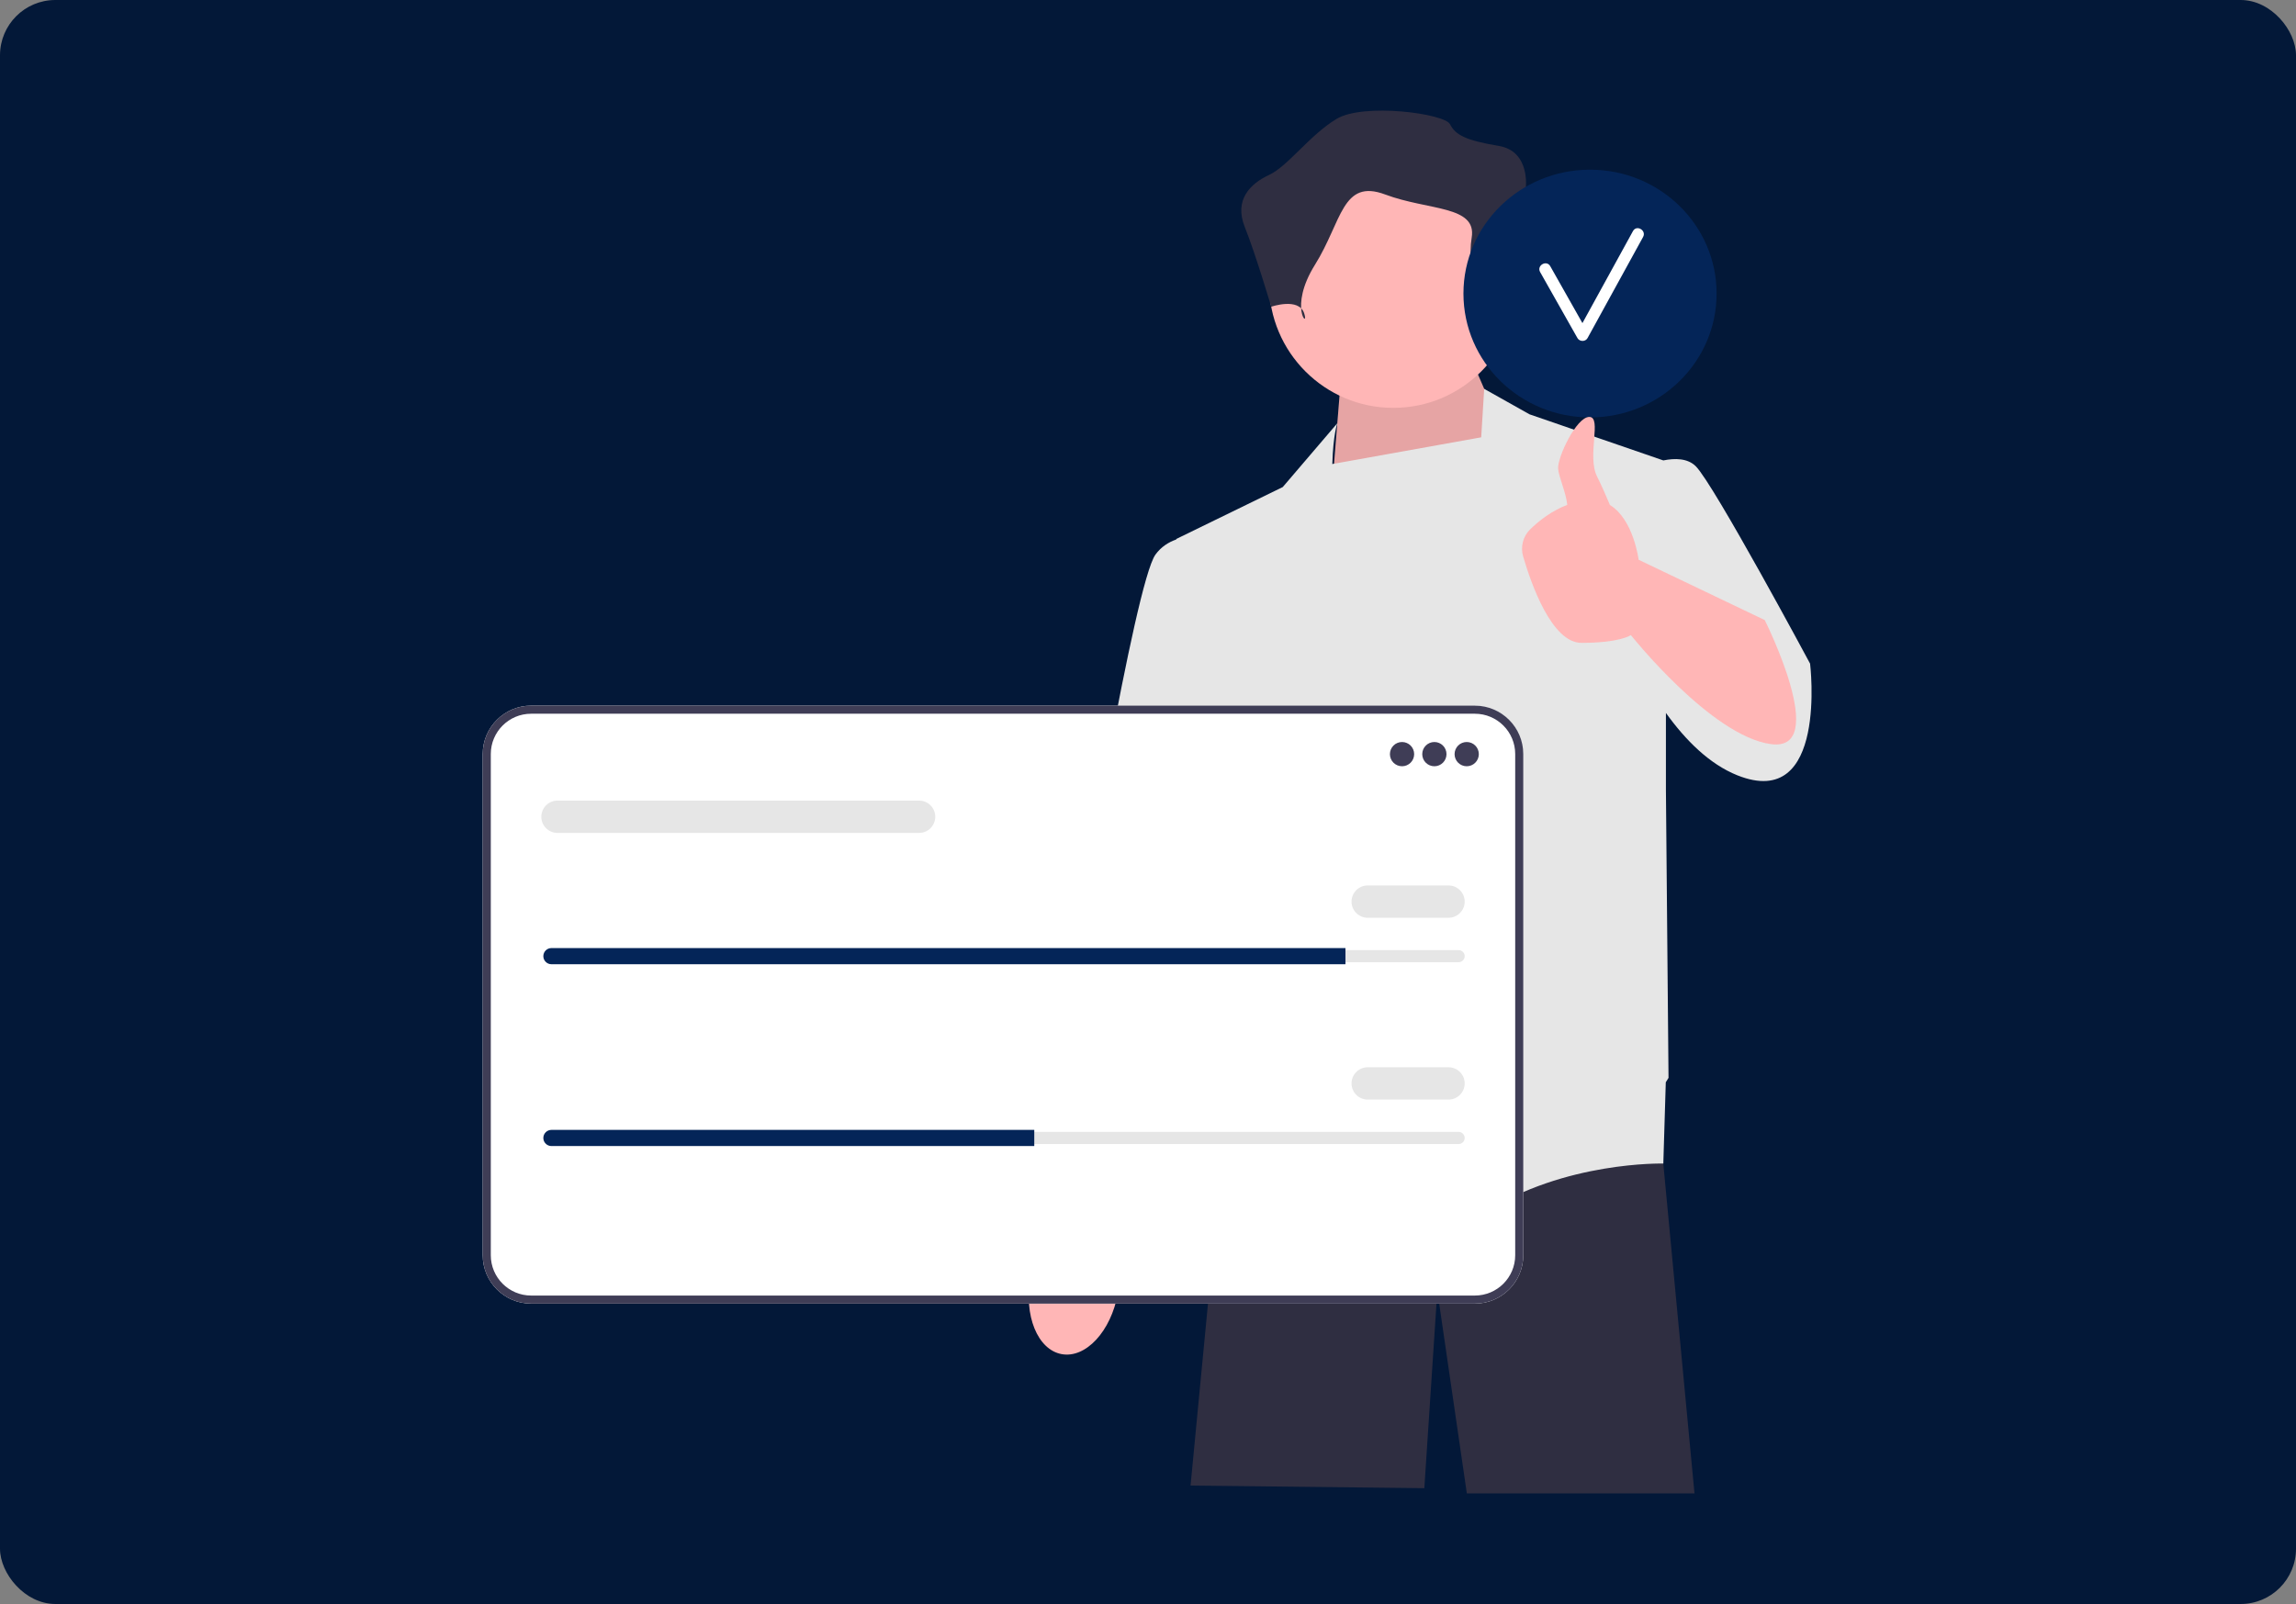 <svg width="830" height="580" viewBox="0 0 830 580" fill="none" xmlns="http://www.w3.org/2000/svg">
<rect x="0" y="0" width="830" height="580" fill="#808080" stroke="none"/>
<rect width="830" height="580" rx="20" fill="#031838"/>
<path d="M601.287 420.514L601.278 420.74L612.556 540H530.258L519.59 466.753L514.895 538.122L430.381 537.183L439.358 443.483L446.993 400.052V400.043L448.138 393.507H599.043L599.24 395.873L601.287 420.514Z" fill="#2F2E41"/>
<path d="M383.797 489.65C392.513 491.238 401.601 481.422 404.097 467.725C405.189 461.729 404.836 455.984 403.364 451.286L404.7 443.39L427.128 337.174C427.128 337.174 468.427 254.56 468.426 240.218C468.425 225.876 456.48 218.842 456.48 218.842L440.315 218.993L389.622 342.805L380.493 434.297L379.016 446.85C375.981 450.727 373.625 455.979 372.533 461.974C370.038 475.671 375.081 488.062 383.797 489.65Z" fill="#FFB6B6"/>
<path d="M548.231 167.664L533.206 132.918L484.376 141.37L481.089 182.249L548.231 167.664Z" fill="#FFB6B6"/>
<path opacity="0.1" d="M548.231 167.664L533.206 132.918L484.376 141.37L481.089 182.249L548.231 167.664Z" fill="black"/>
<path d="M654.343 239.971C654.343 239.971 619.599 175.176 613.025 168.602C610.099 165.676 605.499 165.635 601.294 166.488L552.927 149.821L536.533 140.61L535.453 158.135L481.631 167.795C481.93 157.108 483.437 153.043 483.437 153.043L463.717 176.115L425.217 194.896L425.238 195.065C422.412 196.051 419.734 197.739 417.704 200.53C410.192 210.86 389.533 336.694 389.533 336.694L433.668 346.084L439.675 308.391L443.998 342.328L447.284 405.715C447.284 405.715 507.383 457.363 536.493 438.582C565.604 419.8 601.287 420.74 601.287 420.74L602.178 391.358C602.812 390.345 603.166 389.751 603.166 389.751L602.226 285.53V257.798C609.38 267.764 618.013 276.336 628.05 280.35C660.917 293.497 654.343 239.971 654.343 239.971Z" fill="#E6E6E6"/>
<path d="M503.687 147.483C528.497 147.483 548.61 127.37 548.61 102.56C548.61 77.749 528.497 57.637 503.687 57.637C478.877 57.637 458.765 77.749 458.765 102.56C458.765 127.37 478.877 147.483 503.687 147.483Z" fill="#FFB6B6"/>
<path d="M535.915 115.256C535.915 115.256 539.821 101.583 548.61 102.56C557.399 103.537 559.352 95.724 557.399 91.817C555.446 87.911 551.54 68.379 551.54 68.379C551.54 68.379 553.493 54.707 541.774 52.754C530.055 50.801 526.149 48.848 524.196 44.941C522.242 41.035 492.945 37.129 483.179 42.988C473.414 48.848 465.601 60.09 458.765 63.258C451.929 66.426 446.07 72.286 449.976 82.052C453.882 91.817 459.547 110.917 459.547 110.917C459.547 110.917 469.507 107.443 471.461 113.302C473.414 119.162 465.601 111.349 475.367 95.724C485.133 80.098 485.133 64.473 500.758 70.332C516.383 76.192 533.961 74.239 532.008 85.958C530.055 97.677 535.915 115.256 535.915 115.256Z" fill="#2F2E41"/>
<path d="M533.167 471.389H191.997C182.349 471.389 174.5 463.539 174.5 453.891V272.659C174.5 263.012 182.349 255.162 191.997 255.162H533.167C542.816 255.162 550.665 263.012 550.665 272.659V453.891C550.665 463.539 542.816 471.389 533.167 471.389Z" fill="white"/>
<path d="M533.167 471.389H191.997C182.349 471.389 174.5 463.539 174.5 453.891V272.659C174.5 263.012 182.349 255.162 191.997 255.162H533.167C542.816 255.162 550.665 263.012 550.665 272.659V453.891C550.665 463.539 542.816 471.389 533.167 471.389ZM191.997 258.084C183.961 258.084 177.422 264.622 177.422 272.659V453.891C177.422 461.928 183.961 468.467 191.997 468.467H533.167C541.204 468.467 547.743 461.928 547.743 453.891V272.659C547.743 264.622 541.204 258.084 533.167 258.084H191.997Z" fill="#3F3D56"/>
<path d="M506.836 277.077C509.256 277.077 511.218 275.114 511.218 272.694C511.218 270.273 509.256 268.311 506.836 268.311C504.415 268.311 502.453 270.273 502.453 272.694C502.453 275.114 504.415 277.077 506.836 277.077Z" fill="#3F3D56"/>
<path d="M518.524 277.077C520.944 277.077 522.906 275.114 522.906 272.694C522.906 270.273 520.944 268.311 518.524 268.311C516.103 268.311 514.141 270.273 514.141 272.694C514.141 275.114 516.103 277.077 518.524 277.077Z" fill="#3F3D56"/>
<path d="M530.211 277.077C532.632 277.077 534.594 275.114 534.594 272.694C534.594 270.273 532.632 268.311 530.211 268.311C527.791 268.311 525.828 270.273 525.828 272.694C525.828 275.114 527.791 277.077 530.211 277.077Z" fill="#3F3D56"/>
<path d="M199.337 343.552C198.128 343.552 197.145 344.535 197.145 345.743C197.145 346.332 197.373 346.878 197.786 347.28C198.202 347.706 198.748 347.935 199.337 347.935H527.289C528.498 347.935 529.481 346.952 529.481 345.743C529.481 345.154 529.253 344.609 528.84 344.207C528.424 343.78 527.878 343.552 527.289 343.552H199.337Z" fill="#E6E6E6"/>
<path d="M486.382 342.821V348.665H199.337C198.533 348.665 197.803 348.344 197.277 347.803C196.736 347.277 196.415 346.547 196.415 345.743C196.415 344.136 197.73 342.821 199.337 342.821H486.382Z" fill="#042558"/>
<path d="M523.637 331.864H494.418C491.195 331.864 488.574 329.243 488.574 326.02C488.574 322.797 491.195 320.176 494.418 320.176H523.637C526.859 320.176 529.481 322.797 529.481 326.02C529.481 329.243 526.859 331.864 523.637 331.864Z" fill="#E6E6E6"/>
<path d="M332.25 301.183H201.528C198.306 301.183 195.684 298.562 195.684 295.339C195.684 292.116 198.306 289.495 201.528 289.495H332.25C335.472 289.495 338.093 292.116 338.093 295.339C338.093 298.562 335.472 301.183 332.25 301.183Z" fill="#E6E6E6"/>
<path d="M199.337 409.296C198.128 409.296 197.145 410.279 197.145 411.488C197.145 412.077 197.373 412.622 197.786 413.024C198.202 413.451 198.748 413.679 199.337 413.679H527.289C528.498 413.679 529.481 412.696 529.481 411.488C529.481 410.899 529.253 410.354 528.84 409.951C528.424 409.525 527.878 409.296 527.289 409.296H199.337Z" fill="#E6E6E6"/>
<path d="M373.887 408.566V414.41H199.337C198.533 414.41 197.803 414.088 197.277 413.548C196.736 413.022 196.415 412.291 196.415 411.488C196.415 409.881 197.73 408.566 199.337 408.566H373.887Z" fill="#042558"/>
<path d="M523.637 397.608H494.418C491.195 397.608 488.574 394.987 488.574 391.764C488.574 388.541 491.195 385.92 494.418 385.92H523.637C526.859 385.92 529.481 388.541 529.481 391.764C529.481 394.987 526.859 397.608 523.637 397.608Z" fill="#E6E6E6"/>
<path d="M574.79 150.941C600.06 150.941 620.546 130.886 620.546 106.148C620.546 81.409 600.06 61.355 574.79 61.355C549.519 61.355 529.033 81.409 529.033 106.148C529.033 130.886 549.519 150.941 574.79 150.941Z" fill="#042558"/>
<path d="M590.319 83.554C584.228 94.646 578.136 105.739 572.045 116.831C568.162 109.971 564.301 103.099 560.409 96.245C559.065 93.877 555.409 96.007 556.756 98.38C561.268 106.326 565.733 114.298 570.245 122.244C571.016 123.602 573.134 123.634 573.897 122.244C580.589 110.059 587.281 97.874 593.972 85.689C595.283 83.301 591.632 81.164 590.319 83.554Z" fill="white"/>
<path d="M637.954 224.217L592.366 202.408C592.366 202.408 590.535 187.812 581.986 182.606C580.533 179.138 578.86 175.329 577.342 172.311C573.585 164.846 579.22 150.76 574.524 150.76C569.829 150.76 562.889 165.574 563.256 169.541C563.538 172.587 566.055 177.903 566.575 182.558C560.849 184.717 556.231 188.418 553.194 191.365C550.566 193.915 549.589 197.72 550.616 201.235C553.593 211.421 561.032 232.458 571.707 232.458C585.793 232.458 589.549 229.641 589.549 229.641C589.549 229.641 618.66 266.264 640.258 269.082C661.856 271.899 637.954 224.217 637.954 224.217Z" fill="#FFB6B6"/>
</svg>
